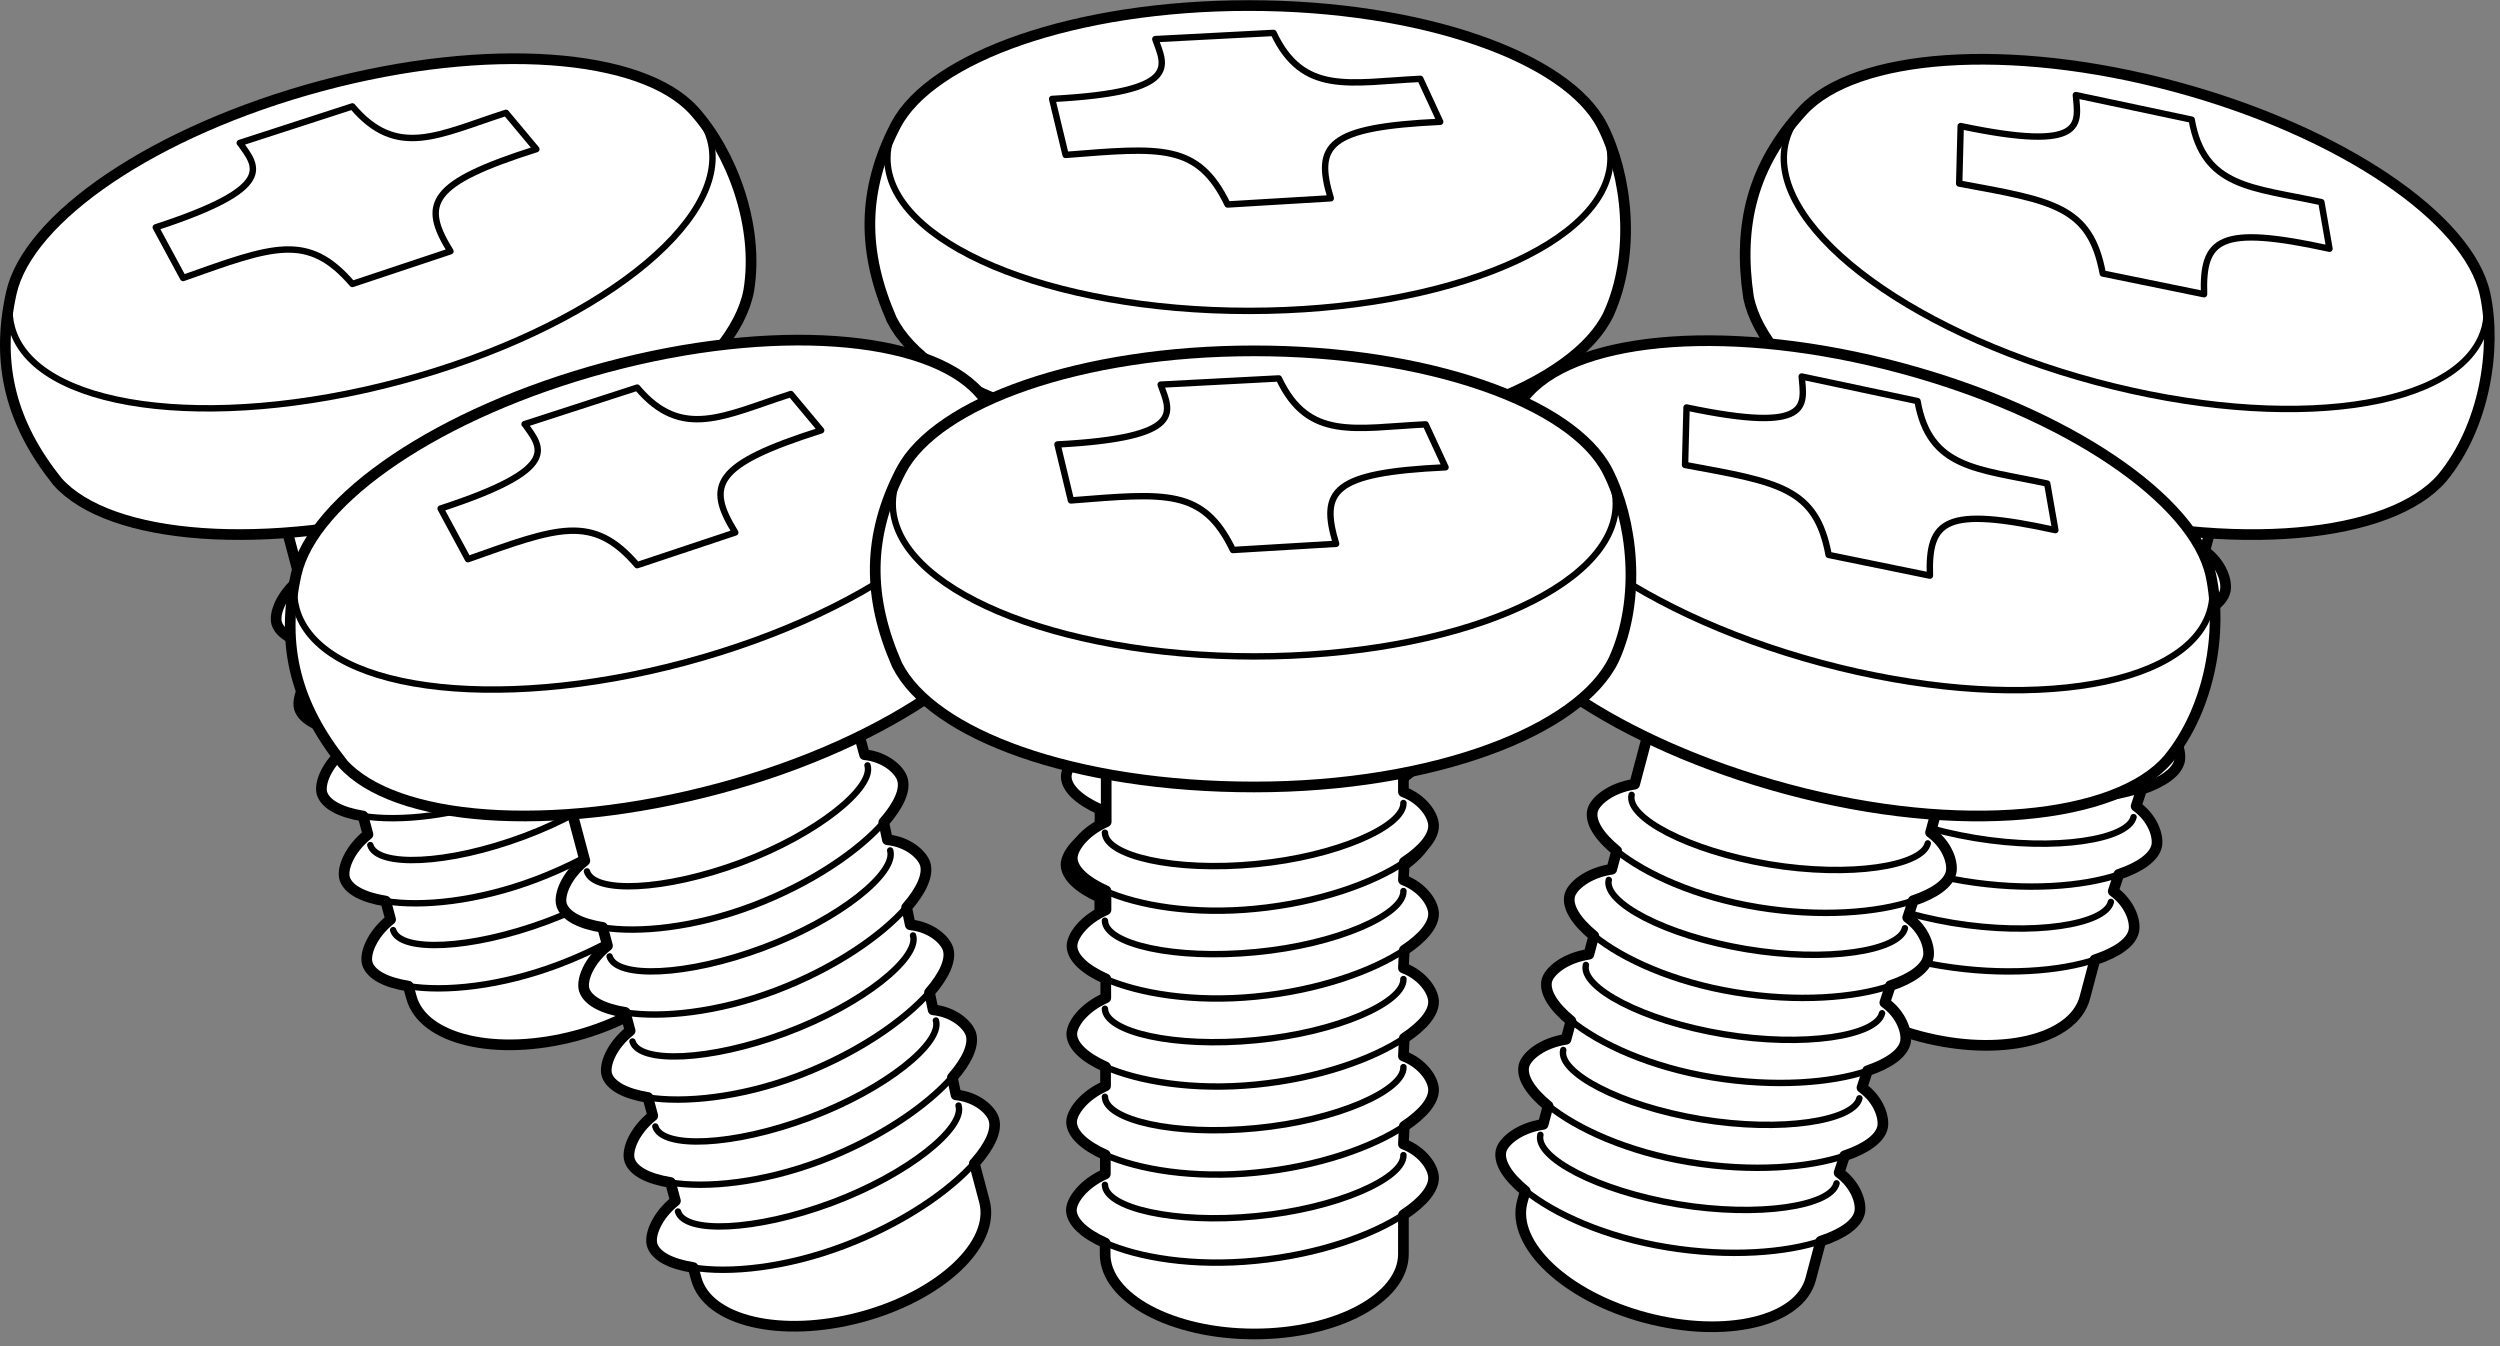 <svg width="117" height="63" viewBox="0 0 117 63" fill="none" xmlns="http://www.w3.org/2000/svg">
<rect x="0" y="0" width="117" height="63" fill="#808080" stroke="none"/>
<g clip-path="url(#clip0_75_3113)">
<path d="M26.9 21.3L27.13 22.15C28.11 22.25 28.77 22.86 28.9 23.29C29.06 23.8 28.73 24.52 28.03 25.32L28.2 26.13C29.18 26.23 29.84 26.84 29.97 27.27C30.12 27.77 29.8 28.5 29.1 29.3L29.27 30.11C30.25 30.21 30.91 30.82 31.04 31.25C31.19 31.75 30.87 32.48 30.17 33.28L30.34 34.09C31.32 34.19 31.98 34.8 32.11 35.23C32.26 35.73 31.94 36.46 31.24 37.26L31.41 38.07C32.39 38.17 33.05 38.78 33.18 39.21C33.34 39.72 33.01 40.44 32.31 41.24L32.27 41.28L32.74 43.05C33.27 45.04 30.69 47.47 26.96 48.47C23.23 49.47 19.78 48.66 19.25 46.66L19.11 46.15C18.05 45.98 17.35 45.61 17.19 45.09C17.06 44.65 17.39 43.74 18.28 43.03L18.05 42.17C16.99 42 16.29 41.63 16.13 41.11C16 40.67 16.33 39.76 17.22 39.05L16.99 38.19C15.93 38.02 15.23 37.64 15.07 37.13C14.94 36.68 15.27 35.78 16.16 35.07L15.93 34.21C14.87 34.04 14.17 33.66 14.01 33.15C13.88 32.7 14.21 31.8 15.1 31.09L14.87 30.23C13.81 30.06 13.11 29.69 12.95 29.17C12.82 28.73 13.15 27.82 14.04 27.11L13.46 24.93" fill="white"/>
<path d="M26.9 21.3L27.13 22.15C28.11 22.25 28.77 22.86 28.9 23.29C29.06 23.8 28.73 24.52 28.03 25.32L28.2 26.13C29.18 26.23 29.84 26.84 29.97 27.27C30.12 27.77 29.8 28.5 29.1 29.3L29.27 30.11C30.25 30.21 30.91 30.82 31.04 31.25C31.19 31.75 30.87 32.48 30.17 33.28L30.34 34.09C31.32 34.19 31.98 34.8 32.11 35.23C32.26 35.73 31.94 36.46 31.24 37.26L31.41 38.07C32.39 38.17 33.05 38.78 33.18 39.21C33.34 39.72 33.01 40.44 32.31 41.24L32.27 41.28L32.74 43.05C33.27 45.04 30.69 47.47 26.96 48.47C23.23 49.47 19.78 48.66 19.25 46.66L19.11 46.15C18.05 45.98 17.35 45.61 17.19 45.09C17.06 44.65 17.39 43.74 18.28 43.03L18.05 42.17C16.99 42 16.29 41.63 16.13 41.11C16 40.67 16.33 39.76 17.22 39.05L16.99 38.19C15.93 38.02 15.23 37.64 15.07 37.13C14.94 36.68 15.27 35.78 16.16 35.07L15.93 34.21C14.87 34.04 14.17 33.66 14.01 33.15C13.88 32.7 14.21 31.8 15.1 31.09L14.87 30.23C13.81 30.06 13.11 29.69 12.95 29.17C12.82 28.73 13.15 27.82 14.04 27.11L13.46 24.93" stroke="black" stroke-width="0.5" stroke-linecap="round" stroke-linejoin="round"/>
<path d="M2.69 22.54C0.55 19.86 -0.22 17.09 0.53 13.71C1.32 10.18 7.23 6.12 15.04 4.02C22.87 1.92 30.04 2.5 32.47 5.17C34.22 7.1 35.55 10.54 35.04 13.61C34.36 17.22 28.46 21.55 20.32 23.73C12.38 25.86 5.12 25.27 2.69 22.54Z" fill="white" stroke="black" stroke-width="0.5" stroke-linecap="round" stroke-linejoin="round"/>
<path d="M32.78 5.57C32.99 5.87 33.14 6.2 33.24 6.55C34.26 10.36 27.77 15.42 18.74 17.84C9.71 20.26 1.57 19.12 0.55 15.31C0.46 14.97 0.43 14.63 0.45 14.27" stroke="black" stroke-width="0.3" stroke-linecap="round" stroke-linejoin="round"/>
<path d="M32.29 41.23C31.13 42.56 28.92 44.09 26.15 45.14C23.42 46.17 20.8 46.43 19.1 46.15" stroke="black" stroke-width="0.3" stroke-linecap="round" stroke-linejoin="round"/>
<path d="M31.53 38.57C31.84 39.61 29.19 41.78 25.6 43.12C22 44.46 18.71 44.57 18.4 43.53" stroke="black" stroke-width="0.3" stroke-linecap="round" stroke-linejoin="round"/>
<path d="M31.22 37.25C30.05 38.58 27.85 40.11 25.08 41.16C22.35 42.19 19.73 42.45 18.03 42.17" stroke="black" stroke-width="0.3" stroke-linecap="round" stroke-linejoin="round"/>
<path d="M30.46 34.59C30.77 35.63 28.12 37.8 24.53 39.14C20.93 40.49 17.64 40.59 17.33 39.55" stroke="black" stroke-width="0.3" stroke-linecap="round" stroke-linejoin="round"/>
<path d="M30.16 33.27C28.99 34.6 26.79 36.13 24.02 37.18C21.29 38.21 18.67 38.46 16.97 38.19" stroke="black" stroke-width="0.3" stroke-linecap="round" stroke-linejoin="round"/>
<path d="M29.4 30.61C29.71 31.65 27.06 33.82 23.47 35.16C19.87 36.51 16.58 36.61 16.27 35.57" stroke="black" stroke-width="0.3" stroke-linecap="round" stroke-linejoin="round"/>
<path d="M29.09 29.29C27.93 30.62 25.72 32.15 22.95 33.2C20.22 34.23 17.6 34.48 15.9 34.21" stroke="black" stroke-width="0.3" stroke-linecap="round" stroke-linejoin="round"/>
<path d="M28.33 26.64C28.64 27.68 25.99 29.85 22.4 31.19C18.8 32.54 15.51 32.64 15.2 31.6" stroke="black" stroke-width="0.3" stroke-linecap="round" stroke-linejoin="round"/>
<path d="M28.02 25.32C26.86 26.65 24.65 28.18 21.88 29.23C19.15 30.26 16.53 30.52 14.83 30.24" stroke="black" stroke-width="0.3" stroke-linecap="round" stroke-linejoin="round"/>
<path d="M27.27 22.66C27.58 23.7 24.93 25.87 21.34 27.21C17.74 28.55 14.45 28.66 14.14 27.62" stroke="black" stroke-width="0.3" stroke-linecap="round" stroke-linejoin="round"/>
<path d="M11.23 6.69C11.99 7.78 13.05 8.76 7.29 10.64L8.57 13.01C12.77 11.52 14.41 10.86 16.49 13.29L21.08 11.76C19.71 9.54 20.06 8.58 25.1 6.98L23.68 5.28C20.54 6.29 18.58 7.46 16.49 4.98L11.22 6.69H11.23Z" stroke="black" stroke-width="0.3" stroke-linecap="round" stroke-linejoin="round"/>
<path d="M103.41 24.94L103.18 25.79C103.98 26.37 104.24 27.22 104.14 27.66C104.02 28.18 103.38 28.64 102.37 28.98L102.11 29.77C102.91 30.34 103.17 31.2 103.07 31.64C102.95 32.15 102.31 32.62 101.3 32.96L101.04 33.75C101.84 34.32 102.1 35.18 102 35.62C101.88 36.13 101.24 36.6 100.23 36.94L99.97 37.73C100.77 38.3 101.03 39.16 100.93 39.6C100.81 40.11 100.17 40.58 99.16 40.92L98.9 41.71C99.7 42.29 99.96 43.14 99.86 43.58C99.74 44.1 99.1 44.56 98.09 44.9L98.04 44.92L97.57 46.69C97.04 48.68 93.58 49.49 89.85 48.5C86.12 47.5 83.54 45.07 84.07 43.08L84.21 42.57C83.38 41.89 82.96 41.22 83.08 40.69C83.19 40.24 83.93 39.62 85.05 39.45L85.28 38.59C84.45 37.91 84.03 37.24 84.15 36.71C84.26 36.26 85 35.64 86.12 35.47L86.35 34.61C85.52 33.93 85.1 33.25 85.22 32.73C85.33 32.28 86.07 31.66 87.19 31.49L87.42 30.63C86.59 29.95 86.17 29.27 86.29 28.75C86.4 28.3 87.14 27.68 88.26 27.51L88.49 26.65C87.66 25.97 87.24 25.3 87.36 24.77C87.47 24.32 88.21 23.7 89.33 23.53L89.91 21.35" fill="white"/>
<path d="M103.41 24.94L103.18 25.79C103.98 26.37 104.24 27.22 104.14 27.66C104.02 28.18 103.38 28.64 102.37 28.98L102.11 29.77C102.91 30.34 103.17 31.2 103.07 31.64C102.95 32.15 102.31 32.62 101.3 32.96L101.04 33.75C101.84 34.32 102.1 35.18 102 35.62C101.88 36.13 101.24 36.6 100.23 36.94L99.97 37.73C100.77 38.3 101.03 39.16 100.93 39.6C100.81 40.11 100.17 40.58 99.16 40.92L98.9 41.71C99.7 42.29 99.96 43.14 99.86 43.58C99.74 44.1 99.1 44.56 98.09 44.9L98.04 44.92L97.57 46.69C97.04 48.68 93.58 49.49 89.85 48.5C86.12 47.5 83.54 45.07 84.07 43.08L84.21 42.57C83.38 41.89 82.96 41.22 83.08 40.69C83.19 40.24 83.93 39.62 85.05 39.45L85.28 38.59C84.45 37.91 84.03 37.24 84.15 36.71C84.26 36.26 85 35.64 86.12 35.47L86.35 34.61C85.52 33.93 85.1 33.25 85.22 32.73C85.33 32.28 86.07 31.66 87.19 31.49L87.42 30.63C86.59 29.95 86.17 29.27 86.29 28.75C86.4 28.3 87.14 27.68 88.26 27.51L88.49 26.65C87.66 25.97 87.24 25.3 87.36 24.77C87.47 24.32 88.21 23.7 89.33 23.53L89.91 21.35" stroke="black" stroke-width="0.5" stroke-linecap="round" stroke-linejoin="round"/>
<path d="M81.83 13.91C81.32 10.51 82.03 7.73 84.37 5.18C86.82 2.52 93.97 1.95 101.78 4.05C109.59 6.15 115.53 10.23 116.3 13.76C116.85 16.31 116.29 19.95 114.3 22.36C111.91 25.15 104.63 25.95 96.5 23.77C88.37 21.59 82.57 17.5 81.83 13.92V13.91Z" fill="white" stroke="black" stroke-width="0.5" stroke-linecap="round" stroke-linejoin="round"/>
<path d="M116.37 14.26C116.4 14.63 116.37 14.99 116.28 15.34C115.26 19.15 107.11 20.29 98.08 17.87C89.05 15.45 82.56 10.4 83.59 6.58C83.68 6.24 83.83 5.93 84.02 5.63" stroke="black" stroke-width="0.3" stroke-linecap="round" stroke-linejoin="round"/>
<path d="M98.11 44.89C96.44 45.46 93.76 45.68 90.84 45.2C87.96 44.73 85.56 43.64 84.22 42.55" stroke="black" stroke-width="0.3" stroke-linecap="round" stroke-linejoin="round"/>
<path d="M98.79 42.21C98.54 43.27 95.16 43.82 91.37 43.19C87.58 42.55 84.68 41 84.93 39.94" stroke="black" stroke-width="0.3" stroke-linecap="round" stroke-linejoin="round"/>
<path d="M99.18 40.92C97.51 41.49 94.83 41.71 91.91 41.23C89.03 40.76 86.63 39.67 85.29 38.58" stroke="black" stroke-width="0.3" stroke-linecap="round" stroke-linejoin="round"/>
<path d="M99.85 38.24C99.6 39.29 96.22 39.85 92.43 39.22C88.64 38.59 85.74 37.03 85.99 35.98" stroke="black" stroke-width="0.3" stroke-linecap="round" stroke-linejoin="round"/>
<path d="M100.24 36.94C98.57 37.51 95.89 37.73 92.97 37.25C90.09 36.78 87.69 35.69 86.36 34.6" stroke="black" stroke-width="0.3" stroke-linecap="round" stroke-linejoin="round"/>
<path d="M100.92 34.26C100.67 35.32 97.29 35.87 93.5 35.24C89.71 34.61 86.81 33.05 87.06 32" stroke="black" stroke-width="0.3" stroke-linecap="round" stroke-linejoin="round"/>
<path d="M101.31 32.96C99.64 33.53 96.96 33.75 94.04 33.27C91.16 32.8 88.76 31.71 87.43 30.62" stroke="black" stroke-width="0.3" stroke-linecap="round" stroke-linejoin="round"/>
<path d="M101.98 30.28C101.73 31.34 98.35 31.89 94.56 31.26C90.77 30.63 87.87 29.07 88.12 28.02" stroke="black" stroke-width="0.3" stroke-linecap="round" stroke-linejoin="round"/>
<path d="M102.38 28.98C100.71 29.55 98.03 29.77 95.11 29.29C92.23 28.82 89.83 27.73 88.49 26.64" stroke="black" stroke-width="0.3" stroke-linecap="round" stroke-linejoin="round"/>
<path d="M103.05 26.3C102.8 27.36 99.42 27.91 95.63 27.28C91.84 26.64 88.94 25.09 89.19 24.03" stroke="black" stroke-width="0.3" stroke-linecap="round" stroke-linejoin="round"/>
<path d="M97.15 4.45C97.26 5.78 97.7 7.15 91.76 5.9L91.69 8.59C96.08 9.4 97.82 9.64 98.41 12.8L103.15 13.77C103.07 11.17 103.85 10.51 109.02 11.64L108.64 9.46C105.42 8.76 103.13 8.8 102.57 5.6L97.15 4.45Z" stroke="black" stroke-width="0.3" stroke-linecap="round" stroke-linejoin="round"/>
<path d="M65.43 20.01V20.89C66.35 21.24 66.83 22 66.84 22.45C66.86 22.98 66.36 23.59 65.47 24.18L65.43 25.01C66.35 25.36 66.83 26.12 66.84 26.57C66.86 27.1 66.36 27.71 65.47 28.3L65.43 29.13C66.35 29.48 66.83 30.24 66.84 30.69C66.86 31.22 66.36 31.83 65.47 32.42L65.43 33.25C66.35 33.6 66.83 34.36 66.84 34.81C66.86 35.34 66.36 35.95 65.47 36.54L65.43 37.37C66.35 37.72 66.83 38.48 66.84 38.93C66.86 39.46 66.36 40.07 65.47 40.66L65.43 40.69V42.52C65.43 44.58 62.3 46.26 58.45 46.26C54.6 46.26 51.47 44.58 51.47 42.52V42C50.49 41.56 49.91 41.02 49.89 40.48C49.88 40.02 50.44 39.23 51.48 38.77V37.88C50.5 37.44 49.92 36.9 49.9 36.36C49.89 35.9 50.45 35.11 51.49 34.65V33.76C50.51 33.32 49.93 32.78 49.91 32.24C49.9 31.77 50.46 30.99 51.5 30.53V29.64C50.52 29.2 49.94 28.66 49.92 28.12C49.91 27.65 50.47 26.87 51.51 26.41V25.52C50.53 25.08 49.95 24.54 49.93 24C49.92 23.54 50.48 22.75 51.52 22.29V20.04" fill="white"/>
<path d="M65.43 20.01V20.89C66.35 21.24 66.83 22 66.84 22.45C66.86 22.98 66.36 23.59 65.47 24.18L65.43 25.01C66.35 25.36 66.83 26.12 66.84 26.57C66.86 27.1 66.36 27.71 65.47 28.3L65.43 29.13C66.35 29.48 66.83 30.24 66.84 30.69C66.86 31.22 66.36 31.83 65.47 32.42L65.43 33.25C66.35 33.6 66.83 34.36 66.84 34.81C66.86 35.34 66.36 35.95 65.47 36.54L65.43 37.37C66.35 37.72 66.83 38.48 66.84 38.93C66.86 39.46 66.36 40.07 65.47 40.66L65.43 40.69V42.52C65.43 44.58 62.3 46.26 58.45 46.26C54.6 46.26 51.47 44.58 51.47 42.52V42C50.49 41.56 49.91 41.02 49.89 40.48C49.88 40.02 50.44 39.23 51.48 38.77V37.88C50.5 37.44 49.92 36.9 49.9 36.36C49.89 35.9 50.45 35.11 51.49 34.65V33.76C50.51 33.32 49.93 32.78 49.91 32.24C49.9 31.77 50.46 30.99 51.5 30.53V29.64C50.52 29.2 49.94 28.66 49.92 28.12C49.91 27.65 50.47 26.87 51.51 26.41V25.52C50.53 25.08 49.95 24.54 49.93 24C49.92 23.54 50.48 22.75 51.52 22.29V20.04" stroke="black" stroke-width="0.5" stroke-linecap="round" stroke-linejoin="round"/>
<path d="M41.73 14.95C40.35 11.8 40.33 8.93 41.92 5.86C43.6 2.66 50.36 0.26 58.44 0.26C66.52 0.26 73.32 2.67 74.98 5.88C76.17 8.2 76.57 11.86 75.28 14.7C73.69 18.01 66.87 20.67 58.45 20.67C50.03 20.67 43.37 18.22 41.73 14.95Z" fill="white" stroke="black" stroke-width="0.5" stroke-linecap="round" stroke-linejoin="round"/>
<path d="M75.18 6.33C75.3 6.68 75.37 7.03 75.37 7.4C75.37 11.35 67.79 14.55 58.45 14.55C49.11 14.55 41.53 11.35 41.53 7.4C41.53 7.05 41.59 6.71 41.7 6.37" stroke="black" stroke-width="0.3" stroke-linecap="round" stroke-linejoin="round"/>
<path d="M65.47 40.65C64 41.63 61.48 42.54 58.52 42.83C55.61 43.12 53.02 42.69 51.44 41.98" stroke="black" stroke-width="0.3" stroke-linecap="round" stroke-linejoin="round"/>
<path d="M65.43 37.89C65.47 38.97 62.34 40.39 58.52 40.75C54.7 41.12 51.49 40.36 51.46 39.28" stroke="black" stroke-width="0.3" stroke-linecap="round" stroke-linejoin="round"/>
<path d="M65.47 36.54C64 37.52 61.48 38.43 58.52 38.72C55.61 39.01 53.02 38.58 51.44 37.87" stroke="black" stroke-width="0.3" stroke-linecap="round" stroke-linejoin="round"/>
<path d="M65.43 33.77C65.47 34.85 62.34 36.27 58.52 36.63C54.7 37 51.49 36.25 51.46 35.16" stroke="black" stroke-width="0.3" stroke-linecap="round" stroke-linejoin="round"/>
<path d="M65.47 32.42C64 33.4 61.48 34.31 58.52 34.6C55.61 34.89 53.02 34.45 51.44 33.75" stroke="black" stroke-width="0.3" stroke-linecap="round" stroke-linejoin="round"/>
<path d="M65.43 29.65C65.47 30.74 62.34 32.15 58.52 32.51C54.7 32.88 51.49 32.13 51.46 31.04" stroke="black" stroke-width="0.3" stroke-linecap="round" stroke-linejoin="round"/>
<path d="M65.47 28.3C64 29.28 61.48 30.19 58.52 30.48C55.61 30.77 53.02 30.33 51.44 29.63" stroke="black" stroke-width="0.3" stroke-linecap="round" stroke-linejoin="round"/>
<path d="M65.43 25.53C65.47 26.62 62.34 28.03 58.52 28.39C54.7 28.76 51.49 28.01 51.46 26.92" stroke="black" stroke-width="0.3" stroke-linecap="round" stroke-linejoin="round"/>
<path d="M65.47 24.18C64 25.16 61.48 26.07 58.52 26.36C55.61 26.65 53.02 26.22 51.44 25.51" stroke="black" stroke-width="0.3" stroke-linecap="round" stroke-linejoin="round"/>
<path d="M65.43 21.42C65.47 22.5 62.34 23.92 58.52 24.28C54.7 24.65 51.49 23.89 51.46 22.81" stroke="black" stroke-width="0.3" stroke-linecap="round" stroke-linejoin="round"/>
<path d="M54.07 1.84C54.52 3.09 55.3 4.31 49.24 4.63L49.87 7.25C54.32 6.9 56.06 6.68 57.45 9.57L62.28 9.28C61.53 6.79 62.11 5.95 67.4 5.7L66.47 3.69C63.18 3.85 60.98 4.48 59.6 1.54L54.07 1.83V1.84Z" stroke="black" stroke-width="0.3" stroke-linecap="round" stroke-linejoin="round"/>
<path d="M40.23 34.47L40.46 35.32C41.44 35.42 42.1 36.03 42.23 36.46C42.39 36.97 42.06 37.69 41.36 38.49L41.53 39.3C42.51 39.4 43.17 40.01 43.3 40.44C43.45 40.94 43.13 41.67 42.43 42.47L42.6 43.28C43.58 43.38 44.24 43.99 44.37 44.42C44.52 44.92 44.2 45.65 43.5 46.45L43.67 47.26C44.65 47.36 45.31 47.97 45.44 48.4C45.59 48.9 45.27 49.63 44.57 50.43L44.74 51.24C45.72 51.34 46.38 51.95 46.51 52.38C46.67 52.89 46.34 53.61 45.64 54.41L45.6 54.45L46.07 56.22C46.6 58.21 44.02 60.64 40.29 61.64C36.56 62.64 33.11 61.83 32.58 59.83L32.44 59.32C31.38 59.15 30.68 58.78 30.52 58.26C30.39 57.82 30.72 56.91 31.61 56.2L31.38 55.34C30.32 55.17 29.62 54.8 29.46 54.28C29.33 53.84 29.66 52.93 30.55 52.22L30.32 51.36C29.26 51.19 28.56 50.81 28.4 50.3C28.27 49.85 28.6 48.95 29.49 48.24L29.26 47.38C28.2 47.21 27.5 46.83 27.34 46.32C27.21 45.87 27.54 44.97 28.43 44.26L28.2 43.4C27.14 43.23 26.44 42.86 26.28 42.34C26.15 41.9 26.48 40.99 27.37 40.28L26.79 38.1" fill="white"/>
<path d="M40.23 34.47L40.46 35.32C41.44 35.42 42.1 36.03 42.23 36.46C42.39 36.97 42.06 37.69 41.36 38.49L41.53 39.3C42.51 39.4 43.17 40.01 43.3 40.44C43.45 40.94 43.13 41.67 42.43 42.47L42.6 43.28C43.58 43.38 44.24 43.99 44.37 44.42C44.52 44.92 44.2 45.65 43.5 46.45L43.67 47.26C44.65 47.36 45.31 47.97 45.44 48.4C45.59 48.9 45.27 49.63 44.57 50.43L44.74 51.24C45.72 51.34 46.38 51.95 46.51 52.38C46.67 52.89 46.34 53.61 45.64 54.41L45.6 54.45L46.07 56.22C46.6 58.21 44.02 60.64 40.29 61.64C36.56 62.64 33.11 61.83 32.58 59.83L32.44 59.32C31.38 59.15 30.68 58.78 30.52 58.26C30.39 57.82 30.72 56.91 31.61 56.2L31.38 55.34C30.32 55.17 29.62 54.8 29.46 54.28C29.33 53.84 29.66 52.93 30.55 52.22L30.32 51.36C29.26 51.19 28.56 50.81 28.4 50.3C28.27 49.85 28.6 48.95 29.49 48.24L29.26 47.38C28.2 47.21 27.5 46.83 27.34 46.32C27.21 45.87 27.54 44.97 28.43 44.26L28.2 43.4C27.14 43.23 26.44 42.86 26.28 42.34C26.15 41.9 26.48 40.99 27.37 40.28L26.79 38.1" stroke="black" stroke-width="0.5" stroke-linecap="round" stroke-linejoin="round"/>
<path d="M16.03 35.71C13.89 33.02 13.11 30.26 13.86 26.88C14.65 23.35 20.56 19.29 28.37 17.19C36.18 15.09 43.37 15.67 45.8 18.34C47.55 20.27 48.88 23.71 48.37 26.78C47.69 30.39 41.79 34.72 33.65 36.9C25.71 39.03 18.45 38.44 16.02 35.71H16.03Z" fill="white" stroke="black" stroke-width="0.5" stroke-linecap="round" stroke-linejoin="round"/>
<path d="M46.11 18.73C46.32 19.03 46.47 19.36 46.57 19.71C47.59 23.52 41.1 28.58 32.07 31C23.04 33.42 14.9 32.29 13.87 28.47C13.78 28.13 13.75 27.79 13.77 27.43" stroke="black" stroke-width="0.3" stroke-linecap="round" stroke-linejoin="round"/>
<path d="M45.62 54.4C44.46 55.73 42.25 57.26 39.48 58.31C36.75 59.34 34.13 59.6 32.43 59.32" stroke="black" stroke-width="0.3" stroke-linecap="round" stroke-linejoin="round"/>
<path d="M44.86 51.74C45.17 52.78 42.52 54.95 38.93 56.29C35.33 57.63 32.04 57.74 31.73 56.7" stroke="black" stroke-width="0.3" stroke-linecap="round" stroke-linejoin="round"/>
<path d="M44.55 50.42C43.38 51.75 41.18 53.28 38.41 54.33C35.68 55.36 33.06 55.62 31.36 55.34" stroke="black" stroke-width="0.3" stroke-linecap="round" stroke-linejoin="round"/>
<path d="M43.8 47.76C44.11 48.8 41.46 50.97 37.87 52.31C34.27 53.66 30.98 53.76 30.67 52.72" stroke="black" stroke-width="0.3" stroke-linecap="round" stroke-linejoin="round"/>
<path d="M43.49 46.44C42.32 47.77 40.12 49.3 37.35 50.35C34.62 51.38 32 51.63 30.3 51.36" stroke="black" stroke-width="0.3" stroke-linecap="round" stroke-linejoin="round"/>
<path d="M42.73 43.78C43.04 44.82 40.39 46.99 36.8 48.33C33.2 49.68 29.91 49.78 29.6 48.74" stroke="black" stroke-width="0.3" stroke-linecap="round" stroke-linejoin="round"/>
<path d="M42.42 42.46C41.26 43.79 39.05 45.32 36.28 46.37C33.55 47.4 30.93 47.65 29.23 47.38" stroke="black" stroke-width="0.3" stroke-linecap="round" stroke-linejoin="round"/>
<path d="M41.66 39.8C41.97 40.84 39.32 43.01 35.73 44.35C32.13 45.7 28.84 45.8 28.53 44.76" stroke="black" stroke-width="0.3" stroke-linecap="round" stroke-linejoin="round"/>
<path d="M41.36 38.48C40.2 39.81 37.99 41.34 35.22 42.39C32.49 43.42 29.87 43.68 28.17 43.4" stroke="black" stroke-width="0.3" stroke-linecap="round" stroke-linejoin="round"/>
<path d="M40.6 35.82C40.91 36.86 38.26 39.03 34.67 40.37C31.07 41.71 27.78 41.82 27.47 40.78" stroke="black" stroke-width="0.3" stroke-linecap="round" stroke-linejoin="round"/>
<path d="M24.56 19.85C25.32 20.94 26.38 21.92 20.62 23.8L21.9 26.17C26.1 24.68 27.74 24.02 29.82 26.45L34.41 24.92C33.04 22.7 33.39 21.74 38.43 20.14L37.01 18.44C33.87 19.45 31.91 20.62 29.82 18.14L24.55 19.85H24.56Z" stroke="black" stroke-width="0.3" stroke-linecap="round" stroke-linejoin="round"/>
<path d="M90.58 38.11L90.35 38.96C91.15 39.54 91.41 40.39 91.31 40.83C91.19 41.35 90.55 41.81 89.54 42.15L89.28 42.94C90.08 43.51 90.34 44.37 90.24 44.81C90.12 45.32 89.48 45.79 88.47 46.13L88.21 46.92C89.01 47.49 89.27 48.35 89.17 48.79C89.05 49.3 88.41 49.77 87.4 50.11L87.14 50.9C87.94 51.47 88.2 52.33 88.1 52.77C87.98 53.28 87.34 53.75 86.33 54.09L86.07 54.88C86.87 55.46 87.13 56.31 87.03 56.75C86.91 57.27 86.27 57.73 85.26 58.07L85.21 58.09L84.74 59.86C84.21 61.85 80.75 62.66 77.02 61.67C73.29 60.68 70.71 58.24 71.24 56.25L71.38 55.74C70.55 55.06 70.13 54.39 70.25 53.86C70.36 53.41 71.1 52.79 72.22 52.62L72.45 51.76C71.62 51.08 71.2 50.41 71.32 49.88C71.43 49.43 72.17 48.81 73.29 48.64L73.52 47.78C72.69 47.1 72.27 46.42 72.39 45.9C72.5 45.45 73.24 44.83 74.36 44.66L74.59 43.8C73.76 43.12 73.34 42.44 73.46 41.92C73.57 41.47 74.31 40.85 75.43 40.68L75.66 39.82C74.83 39.14 74.41 38.47 74.53 37.94C74.64 37.49 75.38 36.87 76.5 36.7L77.08 34.52" fill="white"/>
<path d="M90.58 38.11L90.35 38.96C91.15 39.54 91.41 40.39 91.31 40.83C91.19 41.35 90.55 41.81 89.54 42.15L89.28 42.94C90.08 43.51 90.34 44.37 90.24 44.81C90.12 45.32 89.48 45.79 88.47 46.13L88.21 46.92C89.01 47.49 89.27 48.35 89.17 48.79C89.05 49.3 88.41 49.77 87.4 50.11L87.14 50.9C87.94 51.47 88.2 52.33 88.1 52.77C87.98 53.28 87.34 53.75 86.33 54.09L86.07 54.88C86.87 55.46 87.13 56.31 87.03 56.75C86.91 57.27 86.27 57.73 85.26 58.07L85.21 58.09L84.74 59.86C84.21 61.85 80.75 62.66 77.02 61.67C73.29 60.68 70.71 58.24 71.24 56.25L71.38 55.74C70.55 55.06 70.13 54.39 70.25 53.86C70.36 53.41 71.1 52.79 72.22 52.62L72.45 51.76C71.62 51.08 71.2 50.41 71.32 49.88C71.43 49.43 72.17 48.81 73.29 48.64L73.52 47.78C72.69 47.1 72.27 46.42 72.39 45.9C72.5 45.45 73.24 44.83 74.36 44.66L74.59 43.8C73.76 43.12 73.34 42.44 73.46 41.92C73.57 41.47 74.31 40.85 75.43 40.68L75.66 39.82C74.83 39.14 74.41 38.47 74.53 37.94C74.64 37.49 75.38 36.87 76.5 36.7L77.08 34.52" stroke="black" stroke-width="0.5" stroke-linecap="round" stroke-linejoin="round"/>
<path d="M69 27.08C68.49 23.68 69.2 20.9 71.54 18.35C73.99 15.69 81.14 15.12 88.95 17.22C96.78 19.32 102.7 23.4 103.47 26.93C104.02 29.48 103.46 33.12 101.47 35.53C99.08 38.32 91.8 39.12 83.67 36.94C75.73 34.81 69.74 30.67 69 27.09V27.08Z" fill="white" stroke="black" stroke-width="0.5" stroke-linecap="round" stroke-linejoin="round"/>
<path d="M103.54 27.42C103.57 27.79 103.54 28.15 103.45 28.5C102.43 32.31 94.28 33.45 85.25 31.03C76.22 28.61 69.73 23.56 70.76 19.74C70.85 19.4 71 19.09 71.19 18.79" stroke="black" stroke-width="0.3" stroke-linecap="round" stroke-linejoin="round"/>
<path d="M85.28 58.06C83.61 58.63 80.93 58.85 78.01 58.37C75.13 57.9 72.73 56.81 71.39 55.72" stroke="black" stroke-width="0.3" stroke-linecap="round" stroke-linejoin="round"/>
<path d="M85.95 55.38C85.7 56.44 82.32 56.99 78.53 56.36C74.74 55.72 71.84 54.17 72.09 53.11" stroke="black" stroke-width="0.3" stroke-linecap="round" stroke-linejoin="round"/>
<path d="M86.35 54.08C84.68 54.65 82 54.87 79.08 54.39C76.2 53.92 73.8 52.83 72.46 51.74" stroke="black" stroke-width="0.3" stroke-linecap="round" stroke-linejoin="round"/>
<path d="M87.02 51.4C86.77 52.45 83.39 53.01 79.6 52.38C75.81 51.75 72.91 50.19 73.16 49.14" stroke="black" stroke-width="0.3" stroke-linecap="round" stroke-linejoin="round"/>
<path d="M87.41 50.11C85.74 50.68 83.06 50.9 80.14 50.42C77.26 49.95 74.86 48.86 73.53 47.77" stroke="black" stroke-width="0.3" stroke-linecap="round" stroke-linejoin="round"/>
<path d="M88.08 47.42C87.83 48.48 84.45 49.03 80.66 48.4C76.87 47.77 73.97 46.21 74.22 45.16" stroke="black" stroke-width="0.3" stroke-linecap="round" stroke-linejoin="round"/>
<path d="M88.48 46.13C86.81 46.7 84.13 46.92 81.21 46.44C78.33 45.97 75.93 44.88 74.6 43.79" stroke="black" stroke-width="0.3" stroke-linecap="round" stroke-linejoin="round"/>
<path d="M89.15 43.44C88.9 44.5 85.52 45.05 81.73 44.42C77.94 43.79 75.04 42.23 75.29 41.18" stroke="black" stroke-width="0.3" stroke-linecap="round" stroke-linejoin="round"/>
<path d="M89.54 42.15C87.87 42.72 85.19 42.94 82.27 42.46C79.39 41.99 76.99 40.9 75.65 39.81" stroke="black" stroke-width="0.3" stroke-linecap="round" stroke-linejoin="round"/>
<path d="M90.22 39.47C89.97 40.53 86.59 41.08 82.8 40.45C79.01 39.81 76.11 38.26 76.36 37.2" stroke="black" stroke-width="0.3" stroke-linecap="round" stroke-linejoin="round"/>
<path d="M84.32 17.62C84.43 18.95 84.87 20.32 78.93 19.07L78.86 21.76C83.25 22.57 84.99 22.81 85.58 25.97L90.32 26.94C90.24 24.34 91.02 23.68 96.19 24.81L95.81 22.63C92.59 21.93 90.3 21.97 89.74 18.77L84.32 17.62Z" stroke="black" stroke-width="0.3" stroke-linecap="round" stroke-linejoin="round"/>
<path d="M65.68 36.18V37.06C66.6 37.41 67.08 38.17 67.09 38.62C67.11 39.15 66.61 39.76 65.72 40.35L65.68 41.18C66.6 41.53 67.08 42.29 67.09 42.74C67.11 43.27 66.61 43.88 65.72 44.47L65.68 45.3C66.6 45.65 67.08 46.41 67.09 46.86C67.11 47.39 66.61 48 65.72 48.59L65.68 49.42C66.6 49.77 67.08 50.53 67.09 50.98C67.11 51.51 66.61 52.12 65.72 52.71L65.68 53.54C66.6 53.89 67.08 54.65 67.09 55.1C67.11 55.63 66.61 56.24 65.72 56.83L65.68 56.86V58.69C65.68 60.75 62.55 62.43 58.7 62.43C54.85 62.43 51.72 60.75 51.72 58.69V58.17C50.74 57.73 50.16 57.19 50.14 56.65C50.13 56.19 50.69 55.4 51.73 54.94V54.05C50.75 53.61 50.17 53.07 50.15 52.53C50.14 52.07 50.7 51.28 51.74 50.82V49.93C50.76 49.49 50.18 48.95 50.16 48.41C50.15 47.94 50.71 47.16 51.75 46.7V45.81C50.77 45.37 50.19 44.83 50.17 44.29C50.16 43.82 50.72 43.04 51.76 42.58V41.69C50.78 41.25 50.2 40.71 50.18 40.17C50.17 39.71 50.73 38.92 51.77 38.46V36.21" fill="white"/>
<path d="M65.68 36.18V37.06C66.6 37.41 67.08 38.17 67.09 38.62C67.11 39.15 66.61 39.76 65.72 40.35L65.68 41.18C66.6 41.53 67.08 42.29 67.09 42.74C67.11 43.27 66.61 43.88 65.72 44.47L65.68 45.3C66.6 45.65 67.08 46.41 67.09 46.86C67.11 47.39 66.61 48 65.72 48.59L65.68 49.42C66.6 49.77 67.08 50.53 67.09 50.98C67.11 51.51 66.61 52.12 65.72 52.71L65.68 53.54C66.6 53.89 67.08 54.65 67.09 55.1C67.11 55.63 66.61 56.24 65.72 56.83L65.68 56.86V58.69C65.68 60.75 62.55 62.43 58.7 62.43C54.85 62.43 51.72 60.75 51.72 58.69V58.17C50.74 57.73 50.16 57.19 50.14 56.65C50.13 56.19 50.69 55.4 51.73 54.94V54.05C50.75 53.61 50.17 53.07 50.15 52.53C50.14 52.07 50.7 51.28 51.74 50.82V49.93C50.76 49.49 50.18 48.95 50.16 48.41C50.15 47.94 50.71 47.16 51.75 46.7V45.81C50.77 45.37 50.19 44.83 50.17 44.29C50.16 43.82 50.72 43.04 51.76 42.58V41.69C50.78 41.25 50.2 40.71 50.18 40.17C50.17 39.71 50.73 38.92 51.77 38.46V36.21" stroke="black" stroke-width="0.5" stroke-linecap="round" stroke-linejoin="round"/>
<path d="M41.98 31.11C40.6 27.96 40.58 25.09 42.17 22.02C43.85 18.82 50.61 16.42 58.69 16.42C66.77 16.42 73.57 18.83 75.23 22.04C76.42 24.36 76.82 28.02 75.53 30.86C73.94 34.17 67.12 36.83 58.7 36.83C50.28 36.83 43.62 34.38 41.98 31.11Z" fill="white" stroke="black" stroke-width="0.5" stroke-linecap="round" stroke-linejoin="round"/>
<path d="M75.43 22.5C75.55 22.85 75.62 23.2 75.62 23.57C75.62 27.52 68.04 30.72 58.7 30.72C49.36 30.72 41.78 27.52 41.78 23.57C41.78 23.22 41.84 22.88 41.95 22.54" stroke="black" stroke-width="0.3" stroke-linecap="round" stroke-linejoin="round"/>
<path d="M65.72 56.82C64.25 57.8 61.73 58.71 58.77 59C55.86 59.29 53.27 58.86 51.69 58.15" stroke="black" stroke-width="0.3" stroke-linecap="round" stroke-linejoin="round"/>
<path d="M65.68 54.06C65.72 55.14 62.59 56.56 58.77 56.92C54.95 57.29 51.74 56.53 51.71 55.45" stroke="black" stroke-width="0.3" stroke-linecap="round" stroke-linejoin="round"/>
<path d="M65.72 52.7C64.25 53.68 61.73 54.59 58.77 54.88C55.86 55.17 53.27 54.74 51.69 54.03" stroke="black" stroke-width="0.3" stroke-linecap="round" stroke-linejoin="round"/>
<path d="M65.68 49.94C65.72 51.02 62.59 52.44 58.77 52.8C54.95 53.17 51.74 52.42 51.71 51.33" stroke="black" stroke-width="0.3" stroke-linecap="round" stroke-linejoin="round"/>
<path d="M65.72 48.58C64.25 49.56 61.73 50.47 58.77 50.76C55.86 51.05 53.27 50.61 51.69 49.91" stroke="black" stroke-width="0.3" stroke-linecap="round" stroke-linejoin="round"/>
<path d="M65.68 45.82C65.72 46.91 62.59 48.32 58.77 48.68C54.95 49.05 51.74 48.3 51.71 47.21" stroke="black" stroke-width="0.3" stroke-linecap="round" stroke-linejoin="round"/>
<path d="M65.72 44.46C64.25 45.44 61.73 46.35 58.77 46.64C55.86 46.93 53.27 46.49 51.69 45.79" stroke="black" stroke-width="0.3" stroke-linecap="round" stroke-linejoin="round"/>
<path d="M65.68 41.7C65.72 42.79 62.59 44.2 58.77 44.56C54.95 44.93 51.74 44.18 51.71 43.09" stroke="black" stroke-width="0.3" stroke-linecap="round" stroke-linejoin="round"/>
<path d="M65.72 40.35C64.25 41.33 61.73 42.24 58.77 42.53C55.86 42.82 53.27 42.39 51.69 41.68" stroke="black" stroke-width="0.3" stroke-linecap="round" stroke-linejoin="round"/>
<path d="M65.68 37.58C65.72 38.66 62.59 40.08 58.77 40.44C54.95 40.81 51.74 40.05 51.71 38.97" stroke="black" stroke-width="0.3" stroke-linecap="round" stroke-linejoin="round"/>
<path d="M54.32 18.01C54.77 19.26 55.55 20.48 49.49 20.8L50.12 23.42C54.57 23.07 56.31 22.85 57.7 25.74L62.53 25.45C61.78 22.96 62.36 22.12 67.65 21.87L66.72 19.86C63.43 20.02 61.23 20.65 59.85 17.71L54.32 18V18.01Z" stroke="black" stroke-width="0.3" stroke-linecap="round" stroke-linejoin="round"/>
</g>
<defs>
<clipPath id="clip0_75_3113">
<rect width="116.75" height="62.67" fill="white"/>
</clipPath>
</defs>
</svg>
